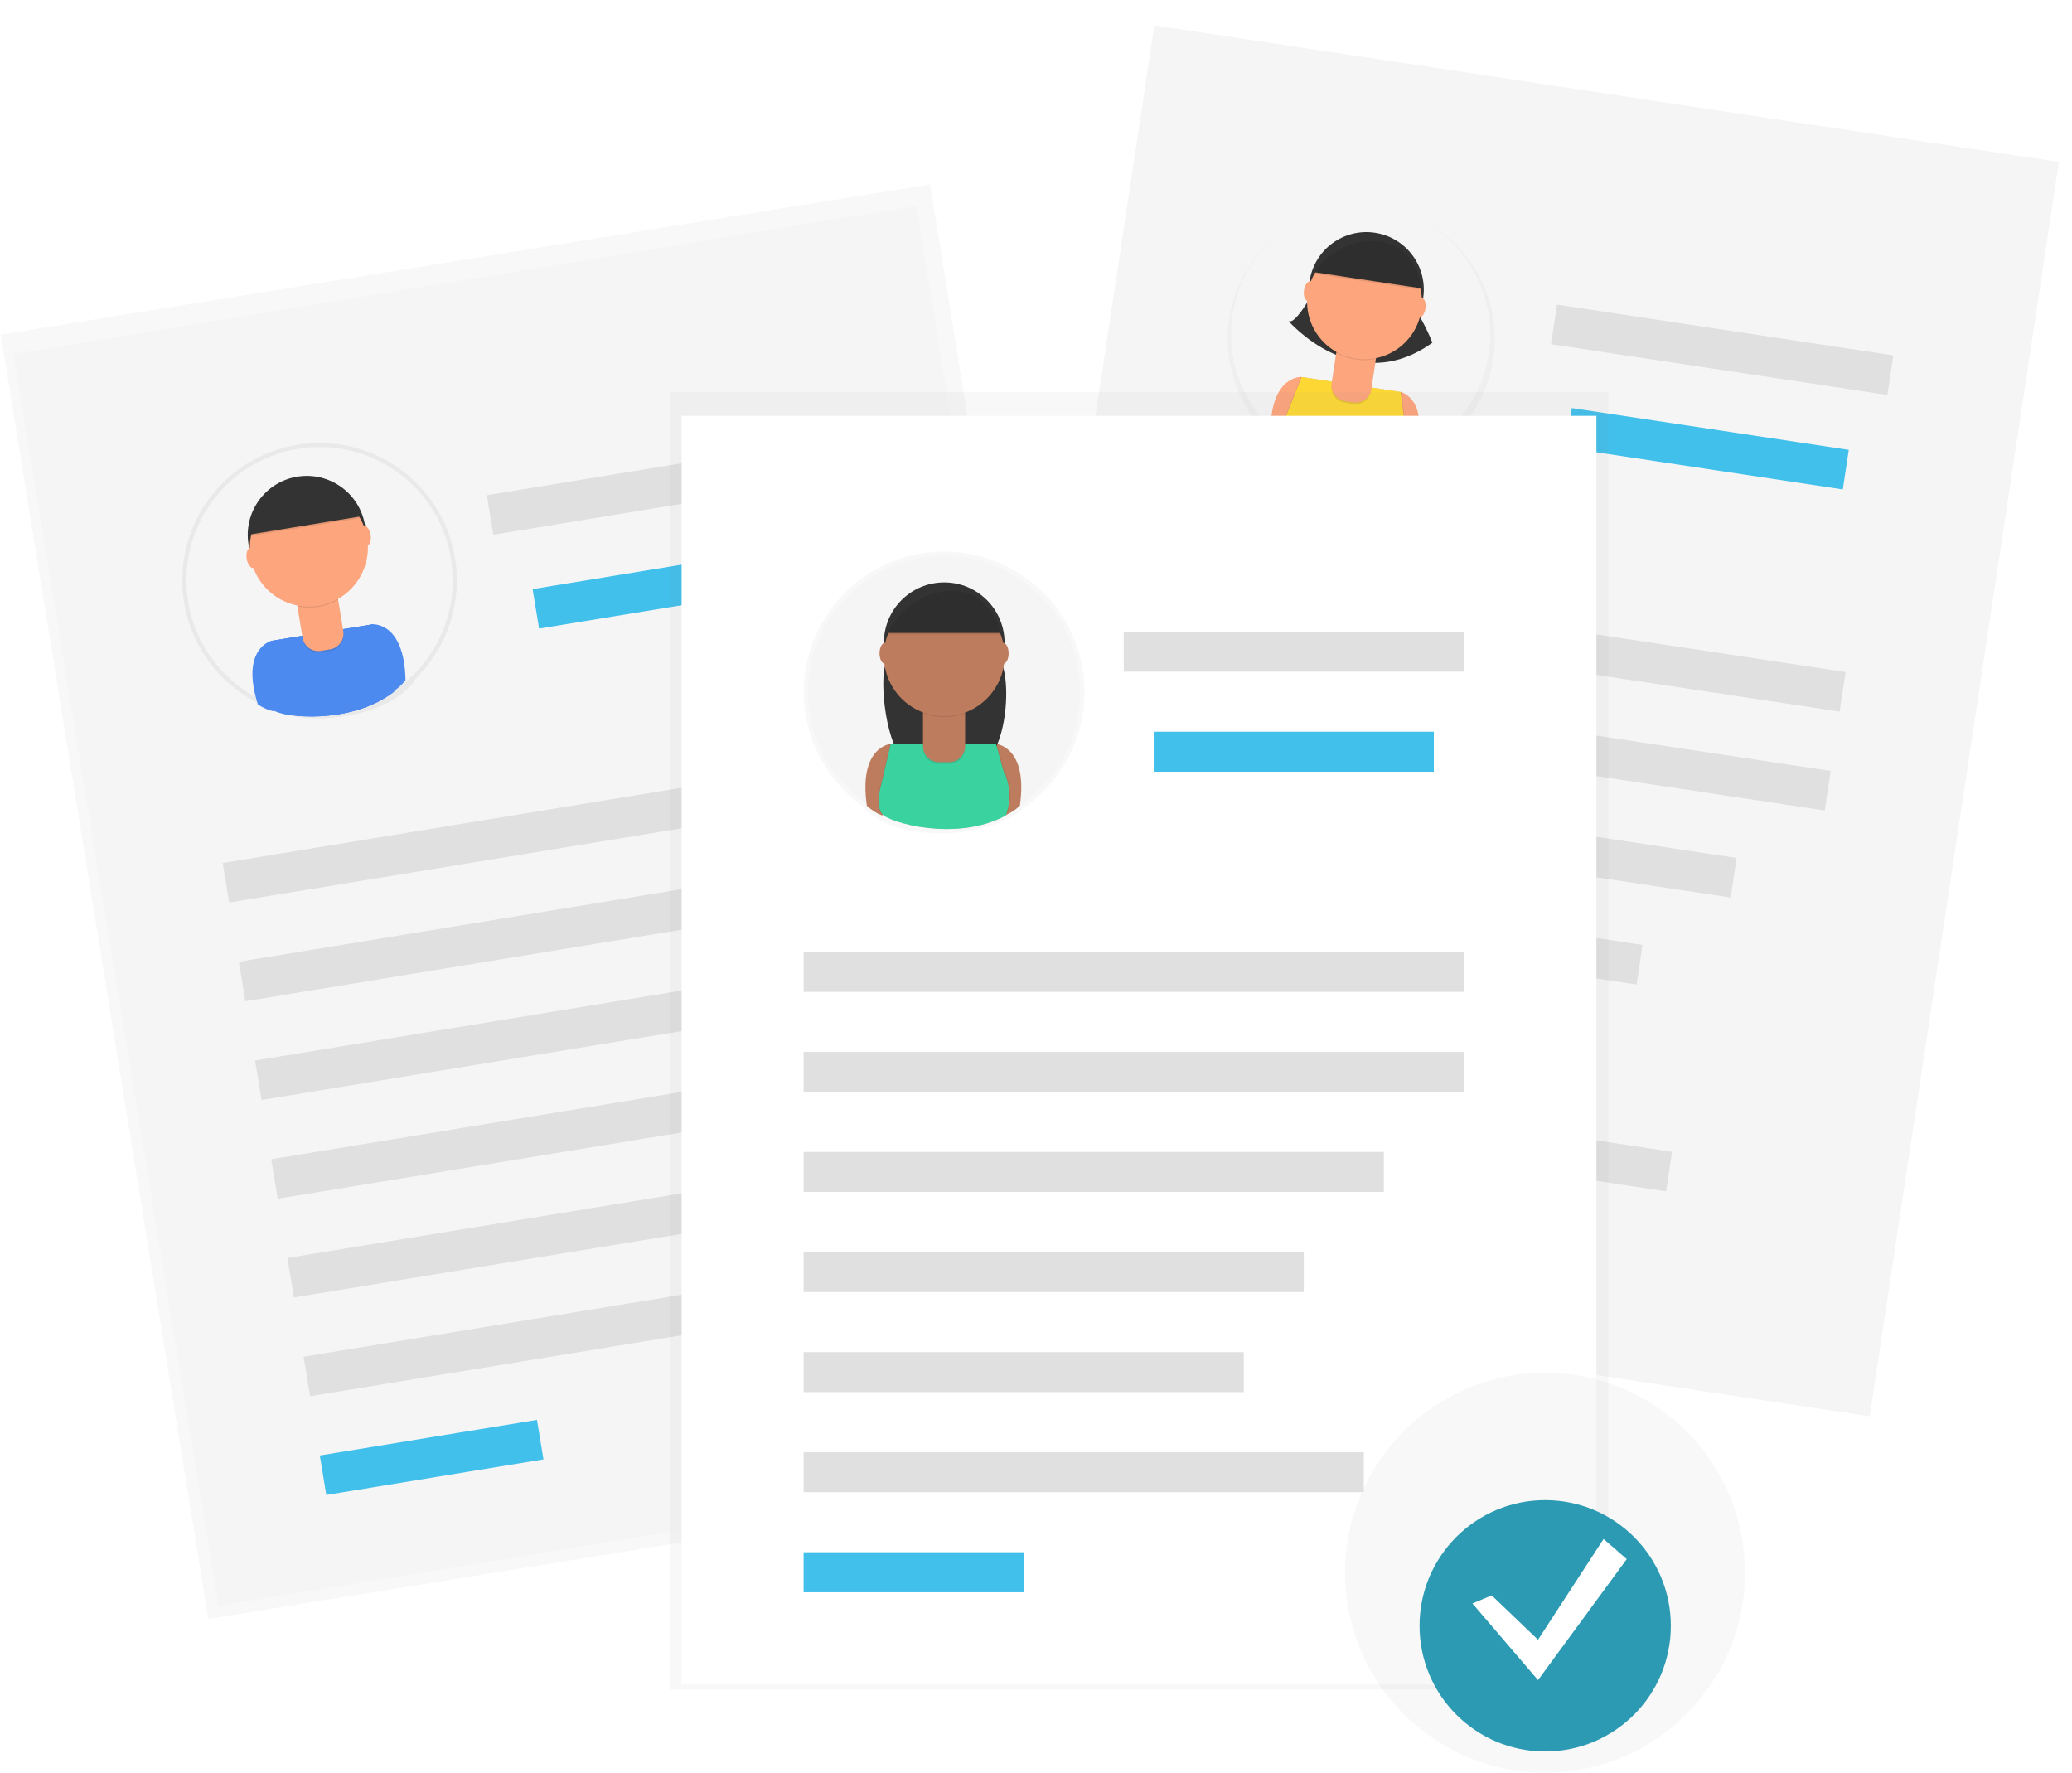 <svg xmlns="http://www.w3.org/2000/svg" width="588" height="503" fill="none"><g clip-path="url(#a)"><g filter="url(#b)"><path d="M327.591 3.205 273.894 359.153l256.698 38.736 53.696-355.948L327.591 3.205Z" fill="#F5F5F5"/></g><path d="m523.755 190.685-185.269-27.958-1.695 11.232 185.27 27.957 1.694-11.231ZM519.52 218.757 334.251 190.8l-1.694 11.231 185.269 27.958 1.694-11.232ZM537.305 100.84l-95.444-14.402-1.694 11.232 95.444 14.403 1.694-11.232Z" fill="#E0E0E0"/><path d="m524.653 127.65-78.603-11.862-1.694 11.232 78.602 11.861 1.695-11.231Z" fill="#41C0EB"/><path d="m492.828 243.446-162.816-24.569-1.694 11.231 162.816 24.57 1.694-11.232ZM466.129 268.134l-140.356-21.18-1.695 11.231 140.357 21.181 1.694-11.232ZM445.053 293.668l-123.515-18.639-1.694 11.231 123.515 18.639 1.694-11.231ZM474.502 326.827l-157.199-23.722-1.694 11.232 157.198 23.722 1.695-11.232Z" fill="#E0E0E0"/><path d="m374.828 340.498-61.755-9.319-1.694 11.231 61.754 9.319 1.695-11.231Z" fill="#41C0EB"/><path opacity=".5" d="M423.771 101.886c.975-6.47.259-13.083-2.079-19.194-2.338-6.111-6.219-11.513-11.263-15.68-5.045-4.167-11.082-6.956-17.524-8.097-6.442-1.141-13.07-.594-19.239 1.587-6.168 2.181-11.667 5.922-15.961 10.859-4.294 4.937-7.237 10.902-8.542 17.313-1.306 6.412-.929 13.052 1.092 19.276 2.022 6.223 5.62 11.817 10.444 16.237v.168c1.045 1.364 2.35 2.507 3.84 3.362l.074-.161c1.526 1.769 8.553 5.293 17.045 6.55h.189c5.379.821 11.357.747 16.904-1.257 0 0 .061-.095.161-.269 1.394-.416 2.711-1.054 3.9-1.89l.121-.417c5.513-2.69 10.29-6.678 13.92-11.623 3.63-4.945 6.004-10.698 6.918-16.764Z" fill="url(#c)"/><path d="M422.479 100.336c3.029-20.078-10.79-38.81-30.865-41.84-20.075-3.029-38.805 10.791-41.834 30.87-3.028 20.078 10.79 38.81 30.865 41.84 20.075 3.029 38.805-10.792 41.834-30.87Z" fill="#F5F5F5"/><path d="M369.373 106.963s-8.741-.598-8.855 15.529c1.015 1.318 2.281 2.422 3.725 3.248l7.356-15.757-2.226-3.02ZM397.48 111.207s8.553 2.017 3.887 17.452c-1.358.965-2.894 1.65-4.519 2.017l-2.387-17.223 3.019-2.246Z" fill="#FDA57D"/><path d="M373.65 81.166s-5.931 11.372-8.008 9.906c0 0 18.867 22.011 40.848 6.16-1.71-4.284-3.926-8.348-6.603-12.105l-26.237-3.961Z" fill="#333"/><path d="M403.869 84.584c1.342-8.899-4.782-17.201-13.68-18.544-8.897-1.343-17.198 4.783-18.541 13.682-1.342 8.899 4.783 17.201 13.68 18.544 8.897 1.343 17.198-4.783 18.541-13.682Z" fill="#333"/><path opacity=".1" d="m397.312 111.18-28.107-4.237-4.316 10.848s-2.327 4.97-.753 7.552c1.573 2.583 18.686 10.485 32.947 5.38 1.6-2.825 2.228-6.097 1.789-9.314-.706-5.474-.316-.431-.316-.431l-1.244-9.798Z" fill="#000"/><path opacity=".1" d="m397.688 111.241-28.106-4.237-4.31 10.841s-2.327 4.969-.753 7.552c1.573 2.582 18.686 10.484 32.948 5.38 1.599-2.825 2.228-6.097 1.788-9.314-.706-5.475-.316-.431-.316-.431l-1.251-9.791Z" fill="#000"/><path d="m397.48 111.207-28.107-4.237-4.316 10.848s-2.327 4.97-.754 7.552c1.574 2.582 18.687 10.484 32.948 5.38 1.6-2.825 2.228-6.097 1.789-9.314-.706-5.475-.316-.431-.316-.431l-1.244-9.798Z" fill="#FDD835"/><path opacity=".1" d="m379.393 98.97 11.243 1.697-1.531 10.148c-.179 1.187-.822 2.254-1.788 2.966-.965.713-2.175 1.013-3.361.834l-2.301-.347c-1.187-.18-2.254-.823-2.966-1.789-.713-.966-1.012-2.175-.833-3.362l1.53-10.148.007.001Z" fill="#000"/><path d="m379.448 98.553 11.243 1.696-1.531 10.148c-.179 1.187-.822 2.254-1.788 2.967-.965.712-2.175 1.012-3.361.833l-2.294-.346c-1.187-.179-2.254-.823-2.967-1.788-.712-.966-1.012-2.176-.833-3.363l1.531-10.148Z" fill="#FDA57D"/><path opacity=".1" d="M379.238 100.144c3.418 1.901 7.404 2.514 11.236 1.728l.208-1.378-11.242-1.695-.202 1.345Z" fill="#000"/><path d="M403.341 88.079c1.342-8.899-4.782-17.201-13.679-18.544-8.898-1.343-17.199 4.783-18.541 13.682-1.343 8.899 4.782 17.201 13.679 18.544 8.898 1.343 17.199-4.783 18.541-13.682Z" fill="#FDA57D"/><path d="m372.715 77.191 30.729 4.634s-.753-12.778-12.486-13.766c-11.734-.989-18.243 9.133-18.243 9.133Z" fill="#333"/><path d="M373.049 82.8c.234-1.554-.246-2.914-1.072-3.039-.826-.125-1.686 1.034-1.92 2.587-.235 1.554.245 2.914 1.071 3.039.827.125 1.686-1.034 1.921-2.587ZM404.527 87.553c.235-1.554-.245-2.914-1.071-3.039-.827-.125-1.686 1.034-1.921 2.587-.234 1.554.246 2.914 1.072 3.039.826.125 1.686-1.034 1.92-2.587Z" fill="#FDA57D"/><path opacity=".1" d="m372.668 77.608 30.729 4.634s-.753-12.778-12.486-13.766c-11.734-.989-18.243 9.133-18.243 9.133Z" fill="#000"/><path opacity=".5" d="M263.938 52.315.221 94.943 59.11 459.376l263.717-42.628-58.889-364.433Z" fill="url(#d)"/><g filter="url(#e)"><path d="M259.972 54.443 3.789 96.447 62.015 451.682l256.184-42.004-58.227-355.235Z" fill="#F5F5F5"/></g><path d="M248.097 214.561 63.199 244.877l1.837 11.209L249.934 225.77l-1.837-11.209ZM252.689 242.582 67.791 272.898l1.837 11.209 184.899-30.316-1.838-11.209ZM233.407 124.899l-95.252 15.618 1.837 11.209 95.252-15.618-1.837-11.209Z" fill="#E0E0E0"/><path d="m229.592 154.299-78.445 12.862 1.838 11.209 78.445-12.862-1.838-11.209Z" fill="#41C0EB"/><path d="M234.874 274.276 72.384 300.918l1.837 11.209 162.49-26.642-1.837-11.209ZM217.051 305.965 76.975 328.932l1.837 11.209 140.076-22.967-1.837-11.209ZM204.836 336.745 81.568 356.956l1.837 11.209 123.268-20.211-1.837-11.209ZM243.044 359.247 86.161 384.97l1.837 11.209 156.884-25.722-1.838-11.21Z" fill="#E0E0E0"/><path d="m152.389 402.889-61.63 10.105 1.837 11.209 61.63-10.105-1.837-11.209Z" fill="#41C0EB"/><path opacity=".5" d="M129.129 158.35c-1.089-6.638-3.877-12.881-8.094-18.121-4.217-5.241-9.719-9.3-15.969-11.783-6.251-2.483-13.038-3.306-19.701-2.388-6.663.919-12.974 3.547-18.32 7.628-5.346 4.082-9.545 9.478-12.187 15.664-2.643 6.186-3.639 12.951-2.892 19.636.747 6.685 3.211 13.063 7.154 18.513 3.942 5.45 9.228 9.786 15.343 12.587l.054.168c1.453.998 3.089 1.697 4.814 2.058v-.181c2.051 1.251 10.039 2.481 18.747 1.029h.188c5.52-.895 11.343-2.859 16.137-6.571 0 0 0-.107.068-.309 1.232-.847 2.32-1.887 3.22-3.08v-.444c4.555-4.376 7.977-9.796 9.969-15.79 1.993-5.994 2.497-12.383 1.469-18.616Z" fill="url(#f)"/><path d="M96.806 201.938c20.595-3.377 34.554-22.813 31.178-43.412-3.377-20.598-22.81-34.559-43.405-31.183-20.596 3.377-34.554 22.813-31.178 43.412 3.376 20.599 22.809 34.56 43.405 31.183Z" fill="#F5F5F5"/><path d="M76.937 181.881s-8.741 2.186-3.765 17.99c1.409.975 2.997 1.661 4.673 2.018l2.226-17.741-3.133-2.267ZM105.77 177.154s9.003-.734 9.306 15.851c-1.028 1.359-2.315 2.502-3.786 3.362l-7.773-16.1 2.253-3.113Z" fill="#4D8AF0"/><path d="M89.769 168.318c9.129-1.497 15.316-10.112 13.819-19.242-1.497-9.13-10.11-15.318-19.239-13.822-9.129 1.497-15.316 10.112-13.819 19.242 1.497 9.13 10.11 15.319 19.239 13.822Z" fill="#333"/><path d="m105.602 177.18-28.833 4.708-.8 11.978s-.672 5.602 1.647 7.626 21.598 4.358 33.896-5.165c.673-3.269.255-6.669-1.19-9.678-2.421-5.131-.451-.322-.451-.322l-4.269-9.147Z" fill="#4D8AF0"/><path d="m105.985 177.12-28.833 4.707-.8 11.978s-.672 5.602 1.647 7.626c2.32 2.025 21.598 4.358 33.896-5.165.673-3.269.255-6.669-1.19-9.677-2.421-5.131-.45-.323-.45-.323l-4.27-9.146Z" fill="#4D8AF0"/><path d="m105.77 177.154-28.833 4.707-.8 11.998s-.672 5.602 1.647 7.626 21.598 4.358 33.896-5.165c.673-3.269.255-6.669-1.19-9.677-2.421-5.132-.451-.323-.451-.323l-4.269-9.166Z" fill="#4D8AF0"/><path opacity=".1" d="m84.222 170.854 11.533-1.891 1.726 10.532c.194 1.185-.09 2.398-.79 3.373-.7.975-1.759 1.632-2.943 1.826l-2.608.427c-1.184.195-2.397-.09-3.372-.79-.975-.7-1.631-1.759-1.826-2.944l-1.726-10.532.007-.001Z" fill="#000"/><path d="m84.153 170.427 11.533-1.891 1.726 10.532c.194 1.185-.09 2.398-.79 3.373-.7.975-1.759 1.631-2.943 1.826l-2.608.427c-1.184.194-2.397-.09-3.372-.79-.975-.701-1.631-1.759-1.826-2.944l-1.726-10.532.007-.001Z" fill="#FDA57D"/><path opacity=".1" d="M84.434 172.09c3.944.781 8.038.123 11.539-1.857l-.235-1.419-11.532 1.897.229 1.379Z" fill="#000"/><path d="M90.363 171.907c9.129-1.497 15.316-10.111 13.819-19.242-1.496-9.13-10.11-15.318-19.239-13.821-9.129 1.497-15.316 10.111-13.819 19.242 1.496 9.13 10.11 15.318 19.239 13.821Z" fill="#FDA57D"/><path opacity=".1" d="m70.878 152.116 31.53-5.165s-4.781-12.294-16.562-9.523c-11.781 2.771-14.968 14.688-14.968 14.688Z" fill="#000"/><path d="m70.804 151.692 31.556-5.171s-4.78-12.294-16.561-9.523c-11.781 2.771-14.995 14.694-14.995 14.694Z" fill="#333"/><path d="M72.016 161.201c.853-.138 1.335-1.546 1.076-3.146-.259-1.599-1.159-2.784-2.012-2.646-.853.137-1.335 1.546-1.076 3.145.259 1.6 1.159 2.785 2.012 2.647ZM104.11 154.912c.85-.139 1.328-1.545 1.066-3.139-.261-1.594-1.162-2.774-2.012-2.635-.851.14-1.328 1.545-1.067 3.14.262 1.594 1.163 2.774 2.013 2.634Z" fill="#FDA57D"/><path opacity=".5" d="M456.423 111.281H190.042v368.114h266.381V111.281Z" fill="url(#g)"/><g filter="url(#h)"><path d="M453.034 113.991H193.431v359.977h259.603V113.991Z" fill="#fff"/></g><path opacity=".5" d="M228.101 196.354c.001-6.878 1.782-13.639 5.17-19.624 3.388-5.985 8.267-10.991 14.164-14.531 5.896-3.54 12.608-5.492 19.482-5.668 6.875-.175 13.678 1.432 19.747 4.666 6.069 3.234 11.198 7.985 14.887 13.789 3.689 5.805 5.813 12.466 6.164 19.335.352 6.868-1.08 13.711-4.157 19.863-3.077 6.151-7.694 11.4-13.401 15.237v.175c-1.301 1.249-2.837 2.227-4.518 2.879l-.054-.175c-1.863 1.6-9.716 4.163-18.74 4.136h-.195c-5.716 0-11.915-1.009-17.375-3.961 0 0-.047-.108-.121-.303-1.384-.65-2.653-1.52-3.759-2.576l-.06-.45c-5.316-3.659-9.662-8.556-12.665-14.269-3.002-5.712-4.57-12.069-4.569-18.523Z" fill="url(#i)"/><path d="M267.928 234.996c21.338 0 38.636-17.3 38.636-38.642 0-21.342-17.298-38.643-38.636-38.643-21.339 0-38.637 17.301-38.637 38.643 0 21.342 17.298 38.642 38.637 38.642Z" fill="#F5F5F5"/><path d="M252.771 211.075s-9.205.747-6.771 17.56c1.263 1.211 2.753 2.159 4.384 2.79l5.178-17.532-2.791-2.818ZM282.646 211.075s9.206.747 6.771 17.56c-1.262 1.211-2.752 2.159-4.384 2.79l-5.157-17.586 2.77-2.764Z" fill="#BE7C5E"/><path d="M253.168 183.576s-.706 2.065-1.715 4.452c-2.192 5.219.31 25.273 5.554 27.412 5.884 2.401 13.623 3.934 21.659 1.002 6.986-2.549 9.138-25.374 4.202-30.936-.578-.672-1.183-1.298-1.815-1.93h-27.885Z" fill="#333"/><path d="M267.954 199.515c9.459 0 17.127-7.669 17.127-17.129s-7.668-17.129-17.127-17.129c-9.458 0-17.126 7.669-17.126 17.129s7.668 17.129 17.126 17.129Z" fill="#333"/><path opacity=".1" d="M282.472 211.075h-29.875l-2.791 11.951s-1.641 5.535.397 7.969c2.037 2.435 21.066 7.969 35.052.397 1.219-3.187 1.358-6.686.397-9.96-1.593-5.575-.397-.397-.397-.397l-2.783-9.96Z" fill="#000"/><path opacity=".1" d="M282.868 211.075H252.98l-2.791 11.951s-1.641 5.535.397 7.969c2.037 2.435 21.066 7.969 35.052.397 1.219-3.187 1.358-6.686.397-9.96-1.593-5.575-.397-.397-.397-.397l-2.77-9.96Z" fill="#000"/><path d="M282.646 211.075h-29.875l-2.79 11.951s-1.641 5.535.397 7.969c2.037 2.435 21.066 7.969 35.052.397 1.219-3.187 1.358-6.686.397-9.96-1.594-5.575-.397-.397-.397-.397l-2.784-9.96Z" fill="#3AD29F"/><path opacity=".1" d="M261.936 201.156h11.949v11.015c0 1.201-.477 2.352-1.326 3.201-.848.848-1.999 1.325-3.199 1.325h-2.905c-1.2 0-2.351-.477-3.2-1.325-.849-.849-1.326-2-1.326-3.201v-11.015h.007Z" fill="#000"/><path d="M261.936 200.712h11.949v11.015c0 1.201-.477 2.352-1.326 3.201-.848.849-1.999 1.325-3.199 1.325h-2.905c-1.2 0-2.351-.476-3.2-1.325-.849-.849-1.326-2-1.326-3.201v-11.015h.007Z" fill="#BE7C5E"/><path opacity=".1" d="M261.956 202.407c3.855 1.428 8.094 1.428 11.949 0v-1.467h-11.949v1.467Z" fill="#000"/><path d="M267.954 203.234c9.459 0 17.127-7.669 17.127-17.129s-7.668-17.129-17.127-17.129c-9.458 0-17.126 7.669-17.126 17.129s7.668 17.129 17.126 17.129Z" fill="#BE7C5E"/><path d="M251.574 179.602h32.666s-2.79-13.195-15.136-12.348c-12.345.848-17.53 12.348-17.53 12.348Z" fill="#333"/><path d="M251.184 188.365c.881 0 1.594-1.337 1.594-2.986 0-1.65-.713-2.986-1.594-2.986-.88 0-1.593 1.336-1.593 2.986 0 1.649.713 2.986 1.593 2.986ZM284.643 188.365c.881 0 1.594-1.337 1.594-2.986 0-1.65-.713-2.986-1.594-2.986-.88 0-1.593 1.336-1.593 2.986 0 1.649.713 2.986 1.593 2.986Z" fill="#BE7C5E"/><path opacity=".1" d="M251.574 180.039h32.666s-2.79-13.195-15.136-12.348c-12.345.848-17.53 12.348-17.53 12.348Z" fill="#000"/><path d="M415.413 270.082H228.047v11.358h187.366v-11.358ZM415.413 298.475H228.047v11.359h187.366v-11.359ZM415.42 179.225h-96.524v11.359h96.524v-11.359Z" fill="#E0E0E0"/><path d="M406.901 207.618h-79.492v11.359h79.492v-11.359Z" fill="#41C0EB"/><path d="M392.706 326.869H228.047v11.358h164.659v-11.358ZM369.992 355.262H228.047v11.359h141.945v-11.359ZM352.96 383.662H228.047v11.359H352.96v-11.359ZM387.024 412.056H228.047v11.359h158.977v-11.359Z" fill="#E0E0E0"/><path d="M290.5 440.449h-62.453v11.359H290.5v-11.359Z" fill="#41C0EB"/><path opacity=".5" d="M438.457 503.007c31.339 0 56.744-25.41 56.744-56.754 0-31.344-25.405-56.753-56.744-56.753s-56.745 25.409-56.745 56.753 25.406 56.754 56.745 56.754Z" fill="url(#j)"/><g filter="url(#k)"><path d="M438.498 492.99c19.692 0 35.655-15.966 35.655-35.66 0-19.695-15.963-35.661-35.655-35.661s-35.655 15.966-35.655 35.661c0 19.694 15.963 35.66 35.655 35.66Z" fill="#2B9AB2"/></g><path d="m423.329 452.698 13.134 12.585 18.608-28.599 6.571 5.721-25.179 34.319-18.608-21.735 5.474-2.291Z" fill="#fff"/></g><defs><linearGradient id="c" x1="44413.3" y1="55758" x2="45699.8" y2="47232.3" gradientUnits="userSpaceOnUse"><stop stop-color="gray" stop-opacity=".25"/><stop offset=".54" stop-color="gray" stop-opacity=".12"/><stop offset="1" stop-color="gray" stop-opacity=".1"/></linearGradient><linearGradient id="d" x1="147954" y1="120176" x2="115710" y2="-79301.9" gradientUnits="userSpaceOnUse"><stop stop-color="gray" stop-opacity=".25"/><stop offset=".54" stop-color="gray" stop-opacity=".12"/><stop offset="1" stop-color="gray" stop-opacity=".1"/></linearGradient><linearGradient id="f" x1="30524.1" y1="-3006.83" x2="29054.8" y2="-11968.2" gradientUnits="userSpaceOnUse"><stop stop-color="gray" stop-opacity=".25"/><stop offset=".54" stop-color="gray" stop-opacity=".12"/><stop offset="1" stop-color="gray" stop-opacity=".1"/></linearGradient><linearGradient id="g" x1="128242" y1="262518" x2="128242" y2="61023.1" gradientUnits="userSpaceOnUse"><stop stop-color="gray" stop-opacity=".25"/><stop offset=".54" stop-color="gray" stop-opacity=".12"/><stop offset="1" stop-color="gray" stop-opacity=".1"/></linearGradient><linearGradient id="i" x1="40471.9" y1="34329.3" x2="40471.9" y2="24831.1" gradientUnits="userSpaceOnUse"><stop stop-color="gray" stop-opacity=".25"/><stop offset=".54" stop-color="gray" stop-opacity=".12"/><stop offset="1" stop-color="gray" stop-opacity=".1"/></linearGradient><linearGradient id="j" x1="74384.5" y1="85285.8" x2="74384.5" y2="66129.3" gradientUnits="userSpaceOnUse"><stop stop-color="gray" stop-opacity=".25"/><stop offset=".54" stop-color="gray" stop-opacity=".12"/><stop offset="1" stop-color="gray" stop-opacity=".1"/></linearGradient><filter id="b" x="263.894" y="-2.795" width="330.394" height="414.684" filterUnits="userSpaceOnUse" color-interpolation-filters="sRGB"><feFlood flood-opacity="0" result="BackgroundImageFix"/><feColorMatrix in="SourceAlpha" values="0 0 0 0 0 0 0 0 0 0 0 0 0 0 0 0 0 0 127 0"/><feOffset dy="4"/><feGaussianBlur stdDeviation="5"/><feColorMatrix values="0 0 0 0 0 0 0 0 0 0 0 0 0 0 0 0 0 0 0.05 0"/><feBlend in2="BackgroundImageFix" result="effect1_dropShadow"/><feBlend in="SourceGraphic" in2="effect1_dropShadow" result="shape"/></filter><filter id="e" x="-6.211" y="48.443" width="334.41" height="417.239" filterUnits="userSpaceOnUse" color-interpolation-filters="sRGB"><feFlood flood-opacity="0" result="BackgroundImageFix"/><feColorMatrix in="SourceAlpha" values="0 0 0 0 0 0 0 0 0 0 0 0 0 0 0 0 0 0 127 0"/><feOffset dy="4"/><feGaussianBlur stdDeviation="5"/><feColorMatrix values="0 0 0 0 0 0 0 0 0 0 0 0 0 0 0 0 0 0 0.05 0"/><feBlend in2="BackgroundImageFix" result="effect1_dropShadow"/><feBlend in="SourceGraphic" in2="effect1_dropShadow" result="shape"/></filter><filter id="h" x="183.431" y="107.991" width="279.603" height="379.976" filterUnits="userSpaceOnUse" color-interpolation-filters="sRGB"><feFlood flood-opacity="0" result="BackgroundImageFix"/><feColorMatrix in="SourceAlpha" values="0 0 0 0 0 0 0 0 0 0 0 0 0 0 0 0 0 0 127 0"/><feOffset dy="4"/><feGaussianBlur stdDeviation="5"/><feColorMatrix values="0 0 0 0 0 0 0 0 0 0 0 0 0 0 0 0 0 0 0.05 0"/><feBlend in2="BackgroundImageFix" result="effect1_dropShadow"/><feBlend in="SourceGraphic" in2="effect1_dropShadow" result="shape"/></filter><filter id="k" x="392.843" y="415.669" width="91.311" height="91.321" filterUnits="userSpaceOnUse" color-interpolation-filters="sRGB"><feFlood flood-opacity="0" result="BackgroundImageFix"/><feColorMatrix in="SourceAlpha" values="0 0 0 0 0 0 0 0 0 0 0 0 0 0 0 0 0 0 127 0"/><feOffset dy="4"/><feGaussianBlur stdDeviation="5"/><feColorMatrix values="0 0 0 0 0 0 0 0 0 0 0 0 0 0 0 0 0 0 0.05 0"/><feBlend in2="BackgroundImageFix" result="effect1_dropShadow"/><feBlend in="SourceGraphic" in2="effect1_dropShadow" result="shape"/></filter><clipPath id="a"><path fill="#fff" d="M0 0h588v503H0z"/></clipPath></defs></svg>